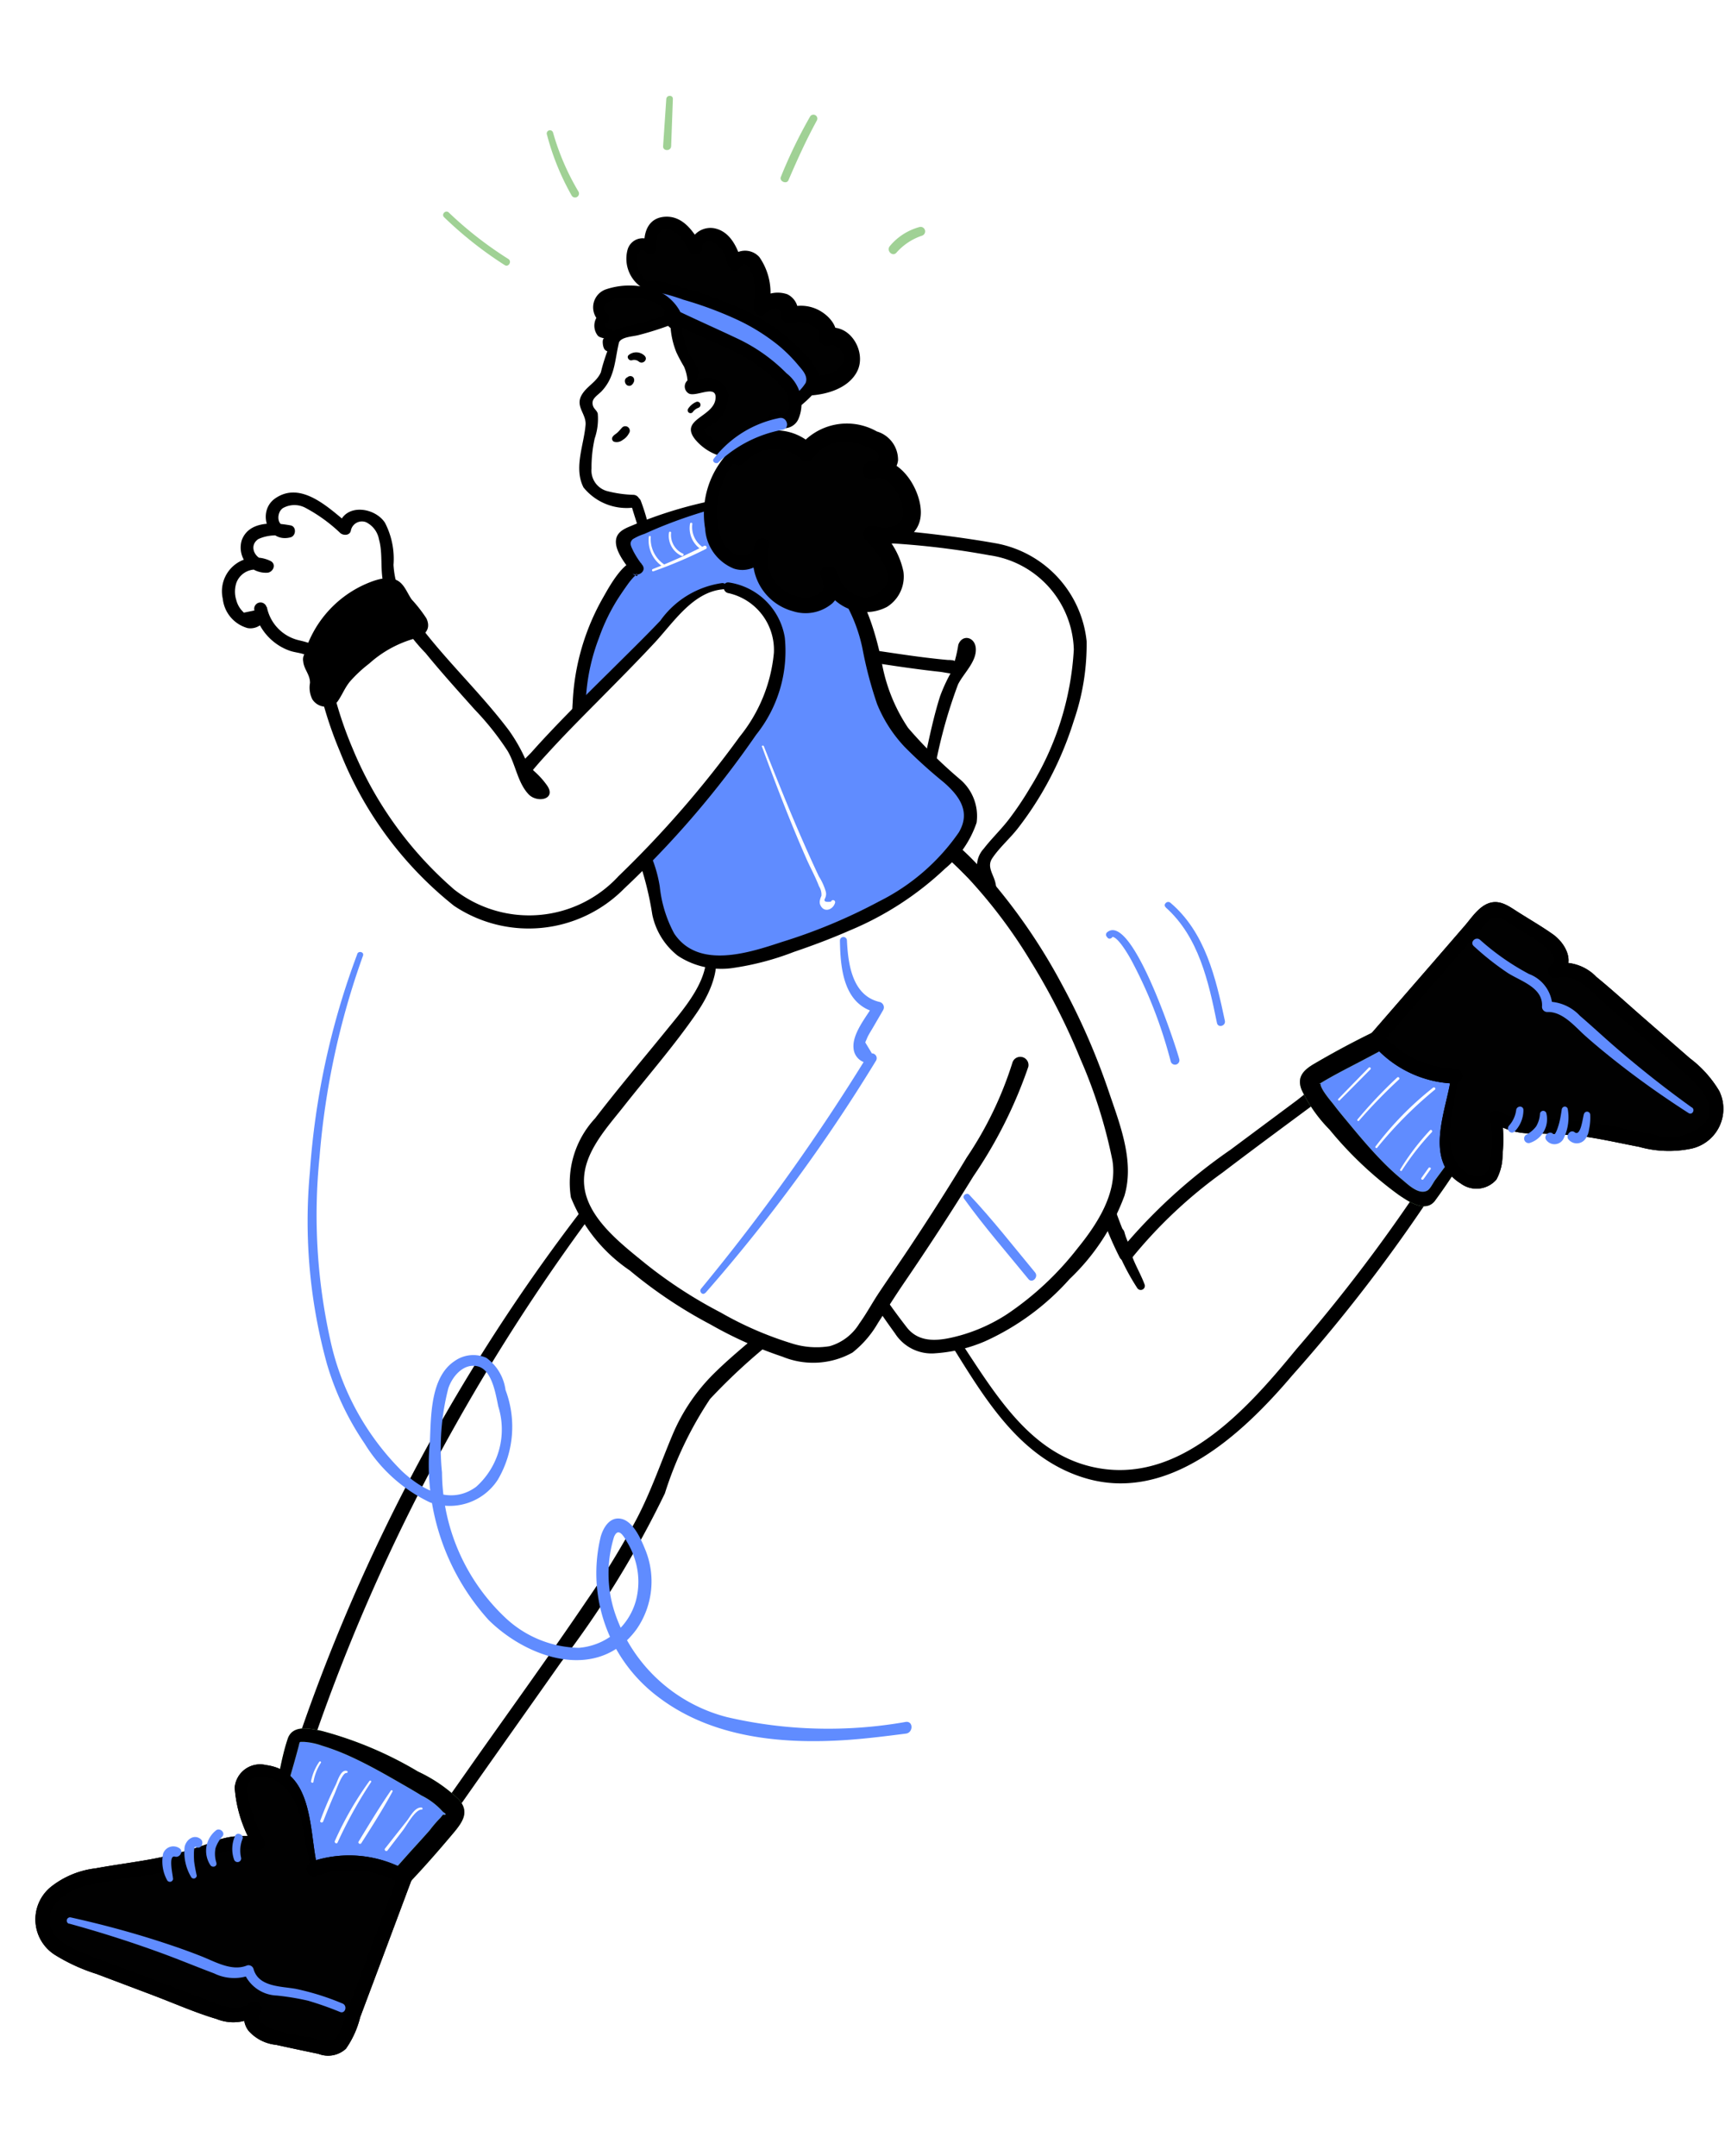 <svg xmlns="http://www.w3.org/2000/svg" width="72" height="90" viewBox="0 0 72 90">
  <g id="Group_8899" data-name="Group 8899" transform="translate(0.483)">
    <rect id="Rectangle_6134" data-name="Rectangle 6134" width="72" height="90" transform="translate(-0.483)" fill="#fff"/>
    <g id="health_gym_treadmill_running_run_sport" data-name="health, gym, treadmill, running, run, sport" transform="translate(1 4)">
      <path id="Path_12905" data-name="Path 12905" d="M530.623,221.7a2.83,2.83,0,0,0,2.076.83c1.867.194,4.819.66,6.692.764.144.008-.13-.062,0,0,.347.167.577,0,.35.312-.843,1.148-.8,2.948-1.813,6.114a3.466,3.466,0,0,1-.808,1.415c-.267.268-.6.46-.876.72a1.181,1.181,0,0,0-.436,1,.609.609,0,0,0,.837.472l-.034.712a2.426,2.426,0,0,0,.116,1.115.842.842,0,0,0,.9.532c.368-.092.539-.66.217-.865.215.457.557.989,1.06.937a.644.644,0,0,0,.355-1.055.9.9,0,0,0,.943.777,1.183,1.183,0,0,0,1-.8.679.679,0,0,0-.046-.646c-.141-.175-.472-.2-.566,0a1.643,1.643,0,0,0,.316-1.781,1.616,1.616,0,0,1-.164-.413,1.121,1.121,0,0,1,.431-.859,13.716,13.716,0,0,0,3.593-7.749,4.8,4.8,0,0,0,0-1.186,4.379,4.379,0,0,0-2.089-2.942c-1.051-.664-1.986-.572-3.213-.787a24.228,24.228,0,0,0-5.12-.341,5.468,5.468,0,0,0-3.006.781,2.167,2.167,0,0,0-.79,2.736" transform="translate(-501.184 -199.622)" fill="#fff"/>
      <path id="Path_12906" data-name="Path 12906" d="M528.289,219.178a2.857,2.857,0,0,0,2.054.959c.816.109,1.628.238,2.441.372.937.154,1.874.306,2.814.432q.551.075,1.1.135c.254.026.719.163.95.022.181-.11.211-.377.25-.566a1.288,1.288,0,0,0,.077-.377c-.108-.37-.427.341-.478.425a7.033,7.033,0,0,0-.781,1.517c-.532,1.676-.71,3.448-1.314,5.108a3.251,3.251,0,0,1-1.138,1.531,2.277,2.277,0,0,0-.893,1.051.9.9,0,0,0,1.183,1.175l-.392-.225c-.045.871-.258,2.384.927,2.619.716.142,1.321-.8.713-1.308a.26.26,0,0,0-.407.314c.274.56.842,1.343,1.569.987a.918.918,0,0,0,.254-1.42c-.189-.217-.472.023-.436.254a1.226,1.226,0,0,0,2.223.4,1.09,1.09,0,0,0,.111-1.321.625.625,0,0,0-.983.057c-.181.236.215.54.412.319a1.969,1.969,0,0,0,.521-1.166,1.919,1.919,0,0,0-.047-.613c-.084-.339-.354-.648-.13-.991.3-.453.745-.833,1.078-1.263a14.082,14.082,0,0,0,.964-1.415,14.374,14.374,0,0,0,1.366-3.067,9.753,9.753,0,0,0,.536-3.323,4.645,4.645,0,0,0-3.793-4.088c-1.132-.2-2.3-.354-3.444-.472a22.418,22.418,0,0,0-3.93-.09,4.449,4.449,0,0,0-3.128,1.191,2.322,2.322,0,0,0-.409,2.682.225.225,0,0,0,.388-.226,1.976,1.976,0,0,1,.849-2.481,5.541,5.541,0,0,1,2.84-.66,33.887,33.887,0,0,1,6.555.554,4.1,4.1,0,0,1,3.537,3.935,12.253,12.253,0,0,1-1.83,5.781,13.48,13.48,0,0,1-.867,1.292c-.33.435-.73.811-1.062,1.242a1.052,1.052,0,0,0-.219,1.076,1.511,1.511,0,0,1-.147,1.733l.412.318a.349.349,0,0,1,.11.5l-.066.119a.882.882,0,0,1-.558.4.647.647,0,0,1-.788-.566l-.436.253a.359.359,0,0,1-.414.566c-.291-.121-.461-.5-.592-.761l-.407.314c.3.248-.118.5-.377.389a.81.81,0,0,1-.4-.613,6.189,6.189,0,0,1,.025-1.453.264.264,0,0,0-.393-.225c-.466.213-.463-.472-.365-.679a1.9,1.9,0,0,1,.6-.64,4.081,4.081,0,0,0,.884-.849,8.158,8.158,0,0,0,1-2.713,20.506,20.506,0,0,1,1.057-4.024c.233-.472.789-.955.741-1.518-.041-.472-.566-.592-.729-.139a5.906,5.906,0,0,1-.149.684s.114.034-.058-.031a1.091,1.091,0,0,0-.224-.018q-.3-.026-.6-.061c-.849-.094-1.7-.23-2.542-.351-.879-.126-1.758-.263-2.642-.363-.931-.106-2.1-.034-2.779-.788-.094-.107-.291.038-.2.157Z" transform="translate(-498.961 -197.033)"/>
      <path id="Path_12907" data-name="Path 12907" d="M344.945,468a79.155,79.155,0,0,0-16.576,29.957,2.237,2.237,0,0,0-.024,1.729,2.278,2.278,0,0,0,1.144.818,3.919,3.919,0,0,0,3.153.4A3.864,3.864,0,0,0,334,499.54l6.1-8.667a35.4,35.4,0,0,0,4.274-7.228,16.6,16.6,0,0,1,1.1-2.58c1.279-2.114,3.83-3.227,5.094-5.351a10.742,10.742,0,0,0,1.118-5.008" transform="translate(-318.111 -426.076)" fill="#fff"/>
      <path id="Path_12908" data-name="Path 12908" d="M612.93,452.421c1.181,1.4,2.017,3.06,3.119,4.528a7.259,7.259,0,0,0,4.4,3.083,6.337,6.337,0,0,0,4.461-1.192c2.107-1.434,3.684-3.6,5.288-5.545a55.123,55.123,0,0,0,4.811-6.642,6.523,6.523,0,0,0,.858-1.892,2.206,2.206,0,0,0-1.234-2.67c-1.415-.566-2.945.391-4.166,1.3l-4.057,3.019a23.567,23.567,0,0,0-4.9,4.417,15.237,15.237,0,0,1-1.39-4.332" transform="translate(-576.001 -402.457)" fill="#fff"/>
      <path id="Path_12909" data-name="Path 12909" d="M341.809,466.288a77.076,77.076,0,0,0-15.583,26.3c-.425,1.217-.827,2.443-1.182,3.679a2.987,2.987,0,0,0-.136,1.629,1.858,1.858,0,0,0,1.007,1.09,4.984,4.984,0,0,0,3.491.728c1.176-.355,1.823-1.6,2.479-2.547,1.7-2.44,3.425-4.866,5.139-7.3a41.019,41.019,0,0,0,4.335-7.05,15.513,15.513,0,0,1,1.887-3.942,24.547,24.547,0,0,1,2.8-2.562,8.063,8.063,0,0,0,2.264-2.989,11.5,11.5,0,0,0,.678-4.23c0-.407-.578-.389-.619,0a17.062,17.062,0,0,1-.6,3.751,6.876,6.876,0,0,1-1.864,2.736c-.784.745-1.65,1.4-2.422,2.159a7.9,7.9,0,0,0-1.806,2.635c-.5,1.188-.907,2.39-1.509,3.532a34.529,34.529,0,0,1-2.013,3.3c-1.527,2.258-3.127,4.471-4.7,6.7q-1.2,1.711-2.413,3.419a7.2,7.2,0,0,1-1.148,1.427,2.186,2.186,0,0,1-2.008.327,7.712,7.712,0,0,1-1.659-.638,1.32,1.32,0,0,1-.66-1.72c.3-1.186.712-2.359,1.108-3.512a79.772,79.772,0,0,1,5.967-13.288,83.294,83.294,0,0,1,9.392-13.413c.136-.158-.088-.387-.23-.23Z" transform="translate(-315.091 -424.477)"/>
      <path id="Path_12910" data-name="Path 12910" d="M611.576,449.958c2.02,2.662,3.4,6.509,6.863,7.633,3.552,1.157,6.684-1.782,8.785-4.258a67.649,67.649,0,0,0,6.876-9.2c.717-1.215,1.361-2.83.383-4.1-1.072-1.39-2.949-.956-4.254-.189a31.436,31.436,0,0,0-2.8,2l-2.8,2.085a22.756,22.756,0,0,0-4.606,4.218h.5a18.367,18.367,0,0,1-1.381-4.257c-.062-.292-.566-.233-.53.072a14.091,14.091,0,0,0,1.409,4.479.3.3,0,0,0,.5,0,19.682,19.682,0,0,1,3.793-3.571c1.472-1.123,2.967-2.216,4.452-3.322,1.226-.912,3.028-2.478,4.663-1.663s.864,2.787.175,3.953a68.457,68.457,0,0,1-6.226,8.42c-1.942,2.367-4.668,5.487-8.1,4.982-3.834-.566-5.22-4.928-7.5-7.444-.094-.107-.292.039-.2.156Z" transform="translate(-574.759 -399.929)"/>
      <path id="Path_12911" data-name="Path 12911" d="M535.84,348.7a42.431,42.431,0,0,0,6.36,13.163,1.986,1.986,0,0,0,.735.71,1.717,1.717,0,0,0,.827.1,8.21,8.21,0,0,0,5.1-2.736c1.258-1.3,2.993-3.324,2.542-5.246a27.924,27.924,0,0,0-4.037-9.224,14.579,14.579,0,0,0-5.4-5.121" transform="translate(-506.184 -310.468)" fill="#fff"/>
      <path id="Path_12912" data-name="Path 12912" d="M534.343,345.766a40.285,40.285,0,0,0,3.691,9.16,37.383,37.383,0,0,0,2.657,4.224,1.813,1.813,0,0,0,1.709.835,6.287,6.287,0,0,0,2.055-.5,10.527,10.527,0,0,0,3.53-2.6,9.136,9.136,0,0,0,2.288-3.476c.426-1.438-.189-2.974-.65-4.333a28.5,28.5,0,0,0-1.957-4.481,24.222,24.222,0,0,0-3.019-4.419,11.131,11.131,0,0,0-3.962-3.094c-.317-.129-.5.373-.227.54a15.349,15.349,0,0,1,3.316,2.558,21.163,21.163,0,0,1,2.587,3.447,27.479,27.479,0,0,1,2.069,4.064,20.712,20.712,0,0,1,1.339,4.239c.23,1.359-.649,2.686-1.464,3.687a12.7,12.7,0,0,1-2.931,2.736,7.1,7.1,0,0,1-1.927.88c-.771.212-1.669.394-2.237-.3a28.915,28.915,0,0,1-2.514-3.818,45.362,45.362,0,0,1-4.084-9.428.14.14,0,0,0-.27.075Z" transform="translate(-504.822 -307.495)"/>
      <path id="Path_12913" data-name="Path 12913" d="M466.053,350.632c.755,1.109-.109,2.573-.949,3.623l-3.226,4.035c-1.3,1.623-1.718,3.084-.177,4.717a17.767,17.767,0,0,0,4.606,3.5c1.345.716,4.028,2.225,5.566,1.4.786-.425,1.293-1.539,1.781-2.248,1.428-2.075,2.813-4.192,4.091-6.365a13.046,13.046,0,0,0,1.5-3.265,8.143,8.143,0,0,0-.791-5.826,10.886,10.886,0,0,0-4.225-4.2" transform="translate(-438.144 -315.585)" fill="#fff"/>
      <path id="Path_12914" data-name="Path 12914" d="M462.992,393.97c.732,1.356-.627,2.865-1.426,3.85-1,1.233-2.033,2.447-3,3.708a3.945,3.945,0,0,0-1.014,3.3,6.669,6.669,0,0,0,2.453,3.049,19.336,19.336,0,0,0,3.375,2.259,16.688,16.688,0,0,0,3,1.343,3.372,3.372,0,0,0,2.925-.17,4.3,4.3,0,0,0,1.062-1.231c.358-.559.71-1.118,1.084-1.668,1-1.465,1.969-2.948,2.9-4.459a19.084,19.084,0,0,0,2.294-4.572.343.343,0,0,0-.66-.183,15.209,15.209,0,0,1-1.91,3.967c-.775,1.287-1.583,2.547-2.415,3.8-.4.6-.81,1.191-1.212,1.792-.3.442-.546.913-.858,1.344a2.14,2.14,0,0,1-1.235.943,3.389,3.389,0,0,1-1.612-.125,14.485,14.485,0,0,1-2.943-1.283,19.152,19.152,0,0,1-3.152-2.052c-.958-.784-2.32-1.817-2.523-3.118-.208-1.327.869-2.462,1.621-3.417,1.009-1.28,2.1-2.528,3.026-3.868.674-.969,1.253-2.288.482-3.364a.149.149,0,0,0-.253.149Z" transform="translate(-435.207 -358.847)"/>
      <path id="Path_12915" data-name="Path 12915" d="M485.677,203.662a8.737,8.737,0,0,0-.533-2.342c-.1-.247-.5-.161-.417.115.221.759.492,1.491.66,2.264.034.16.312.128.292-.04Z" transform="translate(-459.883 -184.421)"/>
      <path id="Path_12916" data-name="Path 12916" d="M467.573,204.39a18.991,18.991,0,0,0-3.527,1.216c-.126.058-.264.132-.3.265a.453.453,0,0,0,.06.3,5.1,5.1,0,0,0,.534.887c-.179-.237-1.1,1.246-1.188,1.4-1.2,2.133-1.72,5.21-.621,7.487.58,1.2,1.725,2.082,2.209,3.325.451,1.159.314,2.593,1.178,3.491a2.725,2.725,0,0,0,2.029.739,7.74,7.74,0,0,0,2.17-.457c2.83-.909,5.74-2.085,7.594-4.394a2.158,2.158,0,0,0,.588-1.333,2.572,2.572,0,0,0-1.171-1.713,8.351,8.351,0,0,1-2.264-2.579c-.609-1.237-.639-2.682-1.152-3.962a5.614,5.614,0,0,0-2.093-2.567" transform="translate(-439.247 -187.334)" fill="#608cff"/>
      <path id="Path_12917" data-name="Path 12917" d="M464.861,202.67a17.841,17.841,0,0,0-3.291,1.007c-.292.125-.686.243-.755.6-.09.454.377,1.025.622,1.359l.435-.335c-.576-.5-1.386,1.044-1.6,1.415A9.719,9.719,0,0,0,459,211.108a6.674,6.674,0,0,0,1.309,4.475,11.733,11.733,0,0,1,1.415,1.992,13.243,13.243,0,0,1,.6,2.387,2.936,2.936,0,0,0,1.067,1.714,3.3,3.3,0,0,0,2.231.518,11.608,11.608,0,0,0,2.608-.679c.78-.265,1.553-.555,2.308-.886a13.115,13.115,0,0,0,4-2.588,4.278,4.278,0,0,0,1.321-1.922,2.011,2.011,0,0,0-.719-1.833A19.53,19.53,0,0,1,473,212.162a7.14,7.14,0,0,1-1.116-2.836c-.4-1.829-1.05-3.679-2.79-4.645-.283-.154-.62.24-.355.459a7.354,7.354,0,0,1,1.5,1.563,6.569,6.569,0,0,1,.858,2.153,16.514,16.514,0,0,0,.611,2.315,5.778,5.778,0,0,0,1.155,1.792,20.379,20.379,0,0,0,1.62,1.466c.66.574,1.144,1.241.631,2.1A8.839,8.839,0,0,1,471.8,219.4a22.907,22.907,0,0,1-4.071,1.7c-1.371.452-3.491,1.154-4.494-.358a5.294,5.294,0,0,1-.6-1.958,5.48,5.48,0,0,0-.66-1.875c-.761-1.268-1.859-2.2-2.236-3.679a8.366,8.366,0,0,1,.359-4.825,8.057,8.057,0,0,1,.8-1.65c.131-.2.266-.4.411-.6a2.79,2.79,0,0,1,.232-.283c.018-.019.067-.056.075-.078.078-.189.214.209-.141-.094.221.189.631-.064.434-.336a3.587,3.587,0,0,1-.377-.579c-.087-.189-.193-.342-.023-.5a2.219,2.219,0,0,1,.485-.221c.225-.1.449-.2.675-.292a19.952,19.952,0,0,1,2.277-.771.169.169,0,0,0-.094-.325Z" transform="translate(-436.58 -185.777)"/>
      <path id="Path_12918" data-name="Path 12918" d="M485.6,82.469a1.37,1.37,0,0,1-.581-.887.824.824,0,0,1,.16-.721.389.389,0,0,1,.619.063,1.3,1.3,0,0,1,.057-.7.753.753,0,0,1,1.049-.233,2.4,2.4,0,0,1,.779.943.6.6,0,0,1,.547-.58.884.884,0,0,1,.734.387,2.407,2.407,0,0,1,.359.818.476.476,0,0,1,.707-.144,1.161,1.161,0,0,1,.392.741,3.114,3.114,0,0,1-.008,1.245,1.648,1.648,0,0,1,.508-.283.613.613,0,0,1,.552.083.457.457,0,0,1,.129.547,1.274,1.274,0,0,1,1.529.5c.077.121.128.3.024.4a.556.556,0,0,1,.491.022.962.962,0,0,1,.566.73,1.028,1.028,0,0,1-.436.912,2.042,2.042,0,0,1-.943.329,5.755,5.755,0,0,1-1.429.017" transform="translate(-460.143 -74.563)" fill="#010101"/>
      <path id="Path_12919" data-name="Path 12919" d="M483.588,79.807a1.32,1.32,0,0,1-.423-.592.9.9,0,0,1-.065-.413c.014-.106.189-.552.358-.3.126.189.486.141.463-.125-.037-.445.094-.959.652-.735.363.146.566.559.747.882a.278.278,0,0,0,.512-.139c.071-.613.693-.162.841.074a2.367,2.367,0,0,1,.241.629.3.3,0,0,0,.537.07c.239-.383.516.359.549.53a2.889,2.889,0,0,1-.018,1.08c-.045.24.22.532.463.356a2.535,2.535,0,0,1,.244-.167c.189-.153.341-.1.472.15a.328.328,0,0,0,.4.4.963.963,0,0,1,.666-.009c.082.031.56.313.5.42a.357.357,0,0,0,.4.519c.312-.109.623.248.61.544-.015.341-.348.559-.634.656a6.827,6.827,0,0,1-1.828.132.338.338,0,0,0-.09.66c.965.248,2.59.094,3.113-.891.451-.849-.348-2.143-1.359-1.785l.4.518c.272-.452-.075-.939-.454-1.2a1.6,1.6,0,0,0-1.49-.189l.4.4a.792.792,0,0,0-.407-.985,1.237,1.237,0,0,0-1.256.283l.463.356a2.6,2.6,0,0,0-.371-2.192.8.8,0,0,0-1.276.118l.537.07c-.177-.592-.479-1.269-1.16-1.392a.9.9,0,0,0-1.038.849l.516-.143c-.326-.566-.76-1.216-1.494-1.184s-.943.679-.875,1.314l.462-.125a.652.652,0,0,0-1.171.189,1.438,1.438,0,0,0,.677,1.625c.151.094.335-.133.194-.251Z" transform="translate(-458.014 -72.015)"/>
      <path id="Path_12920" data-name="Path 12920" d="M486.78,108.536c.237-.2.234-.617.511-.755a.73.73,0,0,1,.5.008c2.317.6,4.871,1.428,6.3,3.5a.573.573,0,0,1,.138.4.56.56,0,0,1-.109.227,3.086,3.086,0,0,1-.546.584" transform="translate(-461.752 -99.802)" fill="#608cff"/>
      <path id="Path_12921" data-name="Path 12921" d="M486.4,107.811c.326-.338.292-.8.963-.7a7.76,7.76,0,0,1,1.06.3,15.937,15.937,0,0,1,2.149.782,8.49,8.49,0,0,1,1.923,1.182,6.313,6.313,0,0,1,.784.78c.218.26.532.574.356.97a2.066,2.066,0,0,1-.533.566c-.084.073.039.194.123.122.26-.225.742-.613.673-1.012a2.428,2.428,0,0,0-.682-.975,7.723,7.723,0,0,0-2.308-1.656,16.132,16.132,0,0,0-2.708-.991,2.962,2.962,0,0,0-1.217-.25c-.4.089-.409.566-.644.828C486.3,107.79,486.358,107.851,486.4,107.811Z" transform="translate(-461.339 -99.045)" fill="#a0d195"/>
      <path id="Path_12922" data-name="Path 12922" d="M485.638,106.538c.309-.3.291-.708.861-.623a8.226,8.226,0,0,1,1.057.306,15.613,15.613,0,0,1,2.109.772,8.354,8.354,0,0,1,1.887,1.158,6.247,6.247,0,0,1,.782.782c.164.2.442.464.326.761a1.832,1.832,0,0,1-.506.532c-.252.219.115.583.366.366.3-.263.791-.68.724-1.132a2.488,2.488,0,0,0-.735-1.094,7.9,7.9,0,0,0-2.344-1.677,16.352,16.352,0,0,0-2.749-1,2.807,2.807,0,0,0-1.3-.23c-.45.118-.414.6-.67.9a.134.134,0,0,0,.189.189Z" transform="translate(-460.516 -97.71)"/>
      <path id="Path_12923" data-name="Path 12923" d="M463.888,121.8a7.432,7.432,0,0,0-.948,2.236c-.189.427-.616.589-.819.98-.24.465.217.765.18,1.217-.069.839-.5,1.792-.087,2.607a2.313,2.313,0,0,0,2.076.844.267.267,0,0,0,0-.534,4.942,4.942,0,0,1-1.058-.148.89.89,0,0,1-.683-.948,5.557,5.557,0,0,1,.133-1.255,2.529,2.529,0,0,0,.128-1.038c-.033-.126-.146-.189-.189-.3-.118-.3.14-.428.33-.615a1.934,1.934,0,0,0,.442-.714c.258-.678.189-1.579.681-2.147.109-.127-.074-.313-.189-.189Z" transform="translate(-439.343 -112.494)"/>
      <path id="Path_12924" data-name="Path 12924" d="M482.311,147.841h0l-.03-.013h.008l-.027-.021.009.008-.023-.029a.039.039,0,0,0,0,.008l-.015-.036h0l.04-.149a.2.2,0,0,0-.043.072.069.069,0,0,1,0,.015l.016-.038a.114.114,0,0,1-.015.025l.025-.033-.018.018.034-.026a.094.094,0,0,1-.022.012l.041-.017h0l.189.078v0l.017.041a.049.049,0,0,1,0-.01l.007.045a.018.018,0,0,1,0-.01l-.007.046h0a.171.171,0,0,0,0-.094l-.018-.042a.164.164,0,0,0-.126-.083.168.168,0,0,0-.129.034.163.163,0,0,0-.068.137.245.245,0,0,0,.018.082.214.214,0,0,0,.045.068.166.166,0,0,0,.094.047.157.157,0,0,0,.109-.021.29.29,0,0,0,.1-.121.2.2,0,0,0,0-.189.163.163,0,0,0-.073-.063.172.172,0,0,0-.1-.008.177.177,0,0,0-.112.08.12.12,0,0,0-.006.11.124.124,0,0,0,.079.071Z" transform="translate(-457.558 -135.871)"/>
      <path id="Path_12925" data-name="Path 12925" d="M483.669,137.432a.3.3,0,0,1,.283.055c.166.138.4-.083.242-.242a.494.494,0,0,0-.66-.032c-.108.086.009.251.128.22Z" transform="translate(-458.773 -126.394)"/>
      <path id="Path_12926" data-name="Path 12926" d="M476.679,170.642a.4.4,0,0,0,.368-.075.686.686,0,0,0,.256-.269.188.188,0,0,0-.3-.227c-.065.07-.119.139-.189.2s-.17.107-.208.207a.142.142,0,0,0,.066.161Z" transform="translate(-452.537 -156.204)"/>
      <path id="Path_12927" data-name="Path 12927" d="M474.426,114.153c-.034-.171.1-.338.077-.51a.653.653,0,0,0-.143-.283,3.113,3.113,0,0,1-.572-2.02,12.386,12.386,0,0,1-2.31.686.336.336,0,0,0-.183.075.321.321,0,0,0-.068.171c-.018.094-.217.189-.235.283-.143-.225.142-.239,0-.463-.054-.085-.444.017-.367-.484.015-.094.043-.212.141-.238a.511.511,0,0,1-.082-.771,1.144,1.144,0,0,1,.821-.3,2.136,2.136,0,0,1,2.284,1.038c.4.892-.841-.5,0,0,.815.489,1.716.793,2.567,1.209a6.659,6.659,0,0,1,2.17,1.675,1.131,1.131,0,0,1,.153.215,1.085,1.085,0,0,1,.094.442,1.276,1.276,0,0,1-.057.514.524.524,0,0,1-.369.339.335.335,0,0,1-.392-.254c-.021.441-.331.488-.6.736a1.456,1.456,0,0,0-.2.312c-.456.725-1.61.437-2.148-.03-.15-.129-.552-.514-.206-.66.493-.206,1.415-1.181.609-1.617a.913.913,0,0,0-.771.059.2.2,0,0,1-.189.017c-.054-.034-.024-.147.035-.124" transform="translate(-447.051 -102.112)" fill="#010101"/>
      <path id="Path_12928" data-name="Path 12928" d="M472.4,111.752a2.681,2.681,0,0,0,.136-.554,1.415,1.415,0,0,0-.283-.587,2.994,2.994,0,0,1-.412-1.712.233.233,0,0,0-.293-.225,12.965,12.965,0,0,1-2.058.633,1.134,1.134,0,0,0-.88.691l.429.057c-.07-.17.13-.339-.042-.543-.057-.07-.522-.222-.292-.377a.24.24,0,0,0,0-.408c-.413-.283.273-.594.491-.619a4.222,4.222,0,0,1,.424-.013,2.608,2.608,0,0,1,.958.14,1.432,1.432,0,0,1,.509.329c.14.144.2.434.336.551a.156.156,0,0,0,.225-.213c-.094-.131-.076-.158-.2.009-.181.244-.081.071.029.206a1.239,1.239,0,0,0,.364.207c.245.131.5.252.748.367.527.241,1.066.458,1.581.722a6.573,6.573,0,0,1,1.341.9,4.617,4.617,0,0,1,.593.6.855.855,0,0,1,.216.526v.13c.034.21-.069.343-.308.4-.074-.214-.461-.276-.5,0-.05.369-.432.462-.64.735-.265.349-.414.566-.9.543a1.675,1.675,0,0,1-.978-.377c-.089-.074-.245-.208-.222-.267s.267-.162.32-.2a1.434,1.434,0,0,0,.69-1.331.837.837,0,0,0-.5-.548.948.948,0,0,0-.452-.067,1.375,1.375,0,0,0-.269.056,1.03,1.03,0,0,0-.128.044q-.2.044.068.259l-.189.189.047-.014a.267.267,0,0,0-.142-.515.338.338,0,0,0-.094.611c.293.189,1.219-.427,1.125.248-.1.746-1.523.837-.841,1.683a2.169,2.169,0,0,0,2.07.737c.48-.13.574-.46.873-.79.316-.347.6-.4.667-.926l-.508.069a.646.646,0,0,0,1.208.037,1.613,1.613,0,0,0-.5-1.892,7.169,7.169,0,0,0-2.057-1.454c-.842-.4-1.7-.777-2.536-1.18-.814-.39-.585.837.023.832.5,0,.208-.643.083-.855a1.981,1.981,0,0,0-1.4-.936,3.1,3.1,0,0,0-1.639.082.794.794,0,0,0-.228,1.392v-.408a.671.671,0,0,0-.125.954c.094.1.266.086.35.166-.189-.179-.156.209-.106.331a.238.238,0,0,0,.429.056,2.791,2.791,0,0,1,.258-.342c.162-.164.535-.176.76-.233a13.169,13.169,0,0,0,1.637-.538l-.294-.224a3.429,3.429,0,0,0,.246,1.481,6.57,6.57,0,0,0,.316.592,1.784,1.784,0,0,1,.151.78.164.164,0,0,0,.313,0Z" transform="translate(-444.869 -99.668)"/>
      <path id="Path_12929" data-name="Path 12929" d="M510.223,159.359a.517.517,0,0,1,.221-.162.131.131,0,1,0-.1-.241.77.77,0,0,0-.327.283.122.122,0,0,0,.043.165.124.124,0,0,0,.164-.043Z" transform="translate(-482.781 -146.172)"/>
      <path id="Path_12930" data-name="Path 12930" d="M521.887,173.033a3.52,3.52,0,0,0-1.627,3.525,2.249,2.249,0,0,0,.382,1.073,1.175,1.175,0,0,0,.988.5.8.8,0,0,0,.748-.734,1.93,1.93,0,0,0,.231,1.631,1.994,1.994,0,0,0,1.415.86,1.288,1.288,0,0,0,1.049-.3.752.752,0,0,0,.075-1.011,1.79,1.79,0,0,0,1.166,1.261,1.313,1.313,0,0,0,1.526-.632,1.483,1.483,0,0,0-.086-1.264,4.438,4.438,0,0,0-.807-1.03,1.309,1.309,0,0,0,1.6-.44,1.523,1.523,0,0,0-.189-1.365,2.064,2.064,0,0,0-.566-.72.893.893,0,0,0-.874-.132.856.856,0,0,0,.69-.26.548.548,0,0,0-.043-.611,1.291,1.291,0,0,0-.523-.384,2.843,2.843,0,0,0-1.523-.29,1.752,1.752,0,0,0-1.3.783,1.892,1.892,0,0,0-2.83.241" transform="translate(-492.046 -158.63)" fill="#010101"/>
      <path id="Path_12931" data-name="Path 12931" d="M519.174,169.4a3.7,3.7,0,0,0-1.8,3.825,1.921,1.921,0,0,0,1.2,1.67,1.132,1.132,0,0,0,1.48-.973c.038-.346-.5-.4-.591-.08a2.257,2.257,0,0,0,1.572,2.83,1.721,1.721,0,0,0,1.648-.328,1.088,1.088,0,0,0,.129-1.41c-.208-.277-.725-.134-.606.255a1.914,1.914,0,0,0,2.754,1.307,1.493,1.493,0,0,0,.691-1.472,3.294,3.294,0,0,0-1.08-1.832l-.337.578c.969.3,2.2-.116,2.142-1.3-.05-1.023-1-2.445-2.17-2.048-.377.127-.343.764.094.733.506-.036,1.047-.2,1.125-.775a1.232,1.232,0,0,0-.884-1.21,2.534,2.534,0,0,0-3.262.66l.593-.076a2.221,2.221,0,0,0-3.387.342.331.331,0,0,0,.517.4,1.65,1.65,0,0,1,2.336-.207.384.384,0,0,0,.593-.076,1.534,1.534,0,0,1,1.542-.588,2.712,2.712,0,0,1,.818.258c.08.04.26.109.3.2.132.265-.108.317-.3.333l.1.729c.66-.235,1.189.755,1.251,1.3.086.745-.693.831-1.238.665a.348.348,0,0,0-.336.577c.489.511,1.457,1.629.538,2.232-.755.5-1.546-.175-1.775-.9l-.6.255c.3.392-.061.74-.458.809a1.51,1.51,0,0,1-1.021-.221,1.65,1.65,0,0,1-.718-1.856l-.591-.08c-.042.42-.532.515-.849.357a1.215,1.215,0,0,1-.566-.709,3.427,3.427,0,0,1,1.32-3.849.182.182,0,0,0-.184-.315Z" transform="translate(-489.425 -155.159)"/>
      <path id="Path_12932" data-name="Path 12932" d="M521.512,167.966a5.3,5.3,0,0,1,2.679-1.361c.319-.059.189-.552-.134-.489a4.572,4.572,0,0,0-2.743,1.7c-.089.12.094.244.2.153Z" transform="translate(-493.007 -152.666)" fill="#608cff"/>
      <path id="Path_12933" data-name="Path 12933" d="M515.9,410.678a69.864,69.864,0,0,0,7.123-9.7.2.2,0,0,0-.174-.3l-.277-.459.1-.234c.066-.131.146-.256.22-.382l.426-.732a.231.231,0,0,0-.137-.337c-1.157-.262-1.325-1.588-1.374-2.569a.146.146,0,0,0-.292,0c.017,1.182.154,2.7,1.543,3.01l-.137-.337c-.289.5-.9,1.207-.838,1.824a.671.671,0,0,0,.813.61l-.227-.3a86.267,86.267,0,0,1-6.951,9.73c-.094.121.065.293.174.174Z" transform="translate(-487.94 -360.705)" fill="#608cff"/>
      <path id="Path_12934" data-name="Path 12934" d="M632.075,509.626c.832,1.159,1.783,2.247,2.685,3.354.158.2.439-.085.277-.278-.9-1.084-1.779-2.215-2.747-3.242C632.186,509.349,631.982,509.5,632.075,509.626Z" transform="translate(-593.319 -463.588)" fill="#608cff"/>
      <path id="Path_12935" data-name="Path 12935" d="M328.59,751.94l.675-2.646a.306.306,0,0,1,.087-.172.288.288,0,0,1,.159-.045,3.071,3.071,0,0,1,1.006.138,17.048,17.048,0,0,1,3.742,1.71,6.212,6.212,0,0,1,1.641,1.159.372.372,0,0,1,.108.18.385.385,0,0,1-.114.283c-.314.4-.66.785-1,1.164l-1.525,1.677c-.193.214-1.554,1.53-1.792,1.69" transform="translate(-318.486 -680.634)" fill="#608cff"/>
      <path id="Path_12936" data-name="Path 12936" d="M326.965,749.235c.232-.816.484-1.629.7-2.453.059-.227.017-.189.217-.193a2.708,2.708,0,0,1,.755.156,9.619,9.619,0,0,1,1.2.458c.677.309,1.329.674,1.974,1.046.328.189.66.377.982.577a2.9,2.9,0,0,1,.9.686c.149.094.147.137,0,.117l-.108.133a5.1,5.1,0,0,0-.445.518c-.249.283-.5.558-.755.837-.411.456-.812.926-1.241,1.366a14.4,14.4,0,0,0-1.679,1.67.35.35,0,0,0,.391.508,1.957,1.957,0,0,0,.772-.553q.489-.455.963-.924c.882-.871,1.725-1.822,2.523-2.771.4-.477.71-.908.223-1.434a6.248,6.248,0,0,0-1.683-1.148,15.759,15.759,0,0,0-4.028-1.7c-.5-.106-1.214-.269-1.415.334-.283.849-.406,1.792-.6,2.665a.182.182,0,0,0,.352.094Z" transform="translate(-316.686 -677.877)" fill="#a0d195"/>
      <path id="Path_12937" data-name="Path 12937" d="M326.965,749.235c.232-.816.484-1.629.7-2.453.059-.227.017-.189.217-.193a2.708,2.708,0,0,1,.755.156,9.619,9.619,0,0,1,1.2.458c.677.309,1.329.674,1.974,1.046.328.189.66.377.982.577a2.9,2.9,0,0,1,.9.686c.149.094.147.137,0,.117l-.108.133a5.1,5.1,0,0,0-.445.518c-.249.283-.5.558-.755.837-.411.456-.812.926-1.241,1.366a14.4,14.4,0,0,0-1.679,1.67.35.35,0,0,0,.391.508,1.957,1.957,0,0,0,.772-.553q.489-.455.963-.924c.882-.871,1.725-1.822,2.523-2.771.4-.477.71-.908.223-1.434a6.248,6.248,0,0,0-1.683-1.148,15.759,15.759,0,0,0-4.028-1.7c-.5-.106-1.214-.269-1.415.334-.283.849-.406,1.792-.6,2.665a.182.182,0,0,0,.352.094Z" transform="translate(-316.686 -677.877)"/>
      <path id="Path_12938" data-name="Path 12938" d="M235.739,768.417a17.1,17.1,0,0,0-.515-2.489,1.783,1.783,0,0,0-1.981-1.218.755.755,0,0,0-.418.293,1.026,1.026,0,0,0-.05.755,7.271,7.271,0,0,0,.72,1.953,3.84,3.84,0,0,0-2.43.424,21.528,21.528,0,0,1-4,.849,4.617,4.617,0,0,0-1.792.56,1.631,1.631,0,0,0-.809,1.58c.151.808,1.038,1.226,1.809,1.52l5.148,1.948c.619.234,1.392.443,1.881,0a.624.624,0,0,0,.1.858,1.827,1.827,0,0,0,.885.361l1.854.4a1,1,0,0,0,.536.015c.267-.094.4-.39.494-.654l2.409-6.45a4.49,4.49,0,0,0-3.791-.373" transform="translate(-224.167 -694.745)" fill="#010101"/>
      <path id="Path_12939" data-name="Path 12939" d="M233.188,766.058c-.264-1.388-.189-3.709-2.082-3.956a1.062,1.062,0,0,0-1.308.943,5.52,5.52,0,0,0,.792,2.47l.29-.377a3.377,3.377,0,0,0-2.1.216,15.152,15.152,0,0,1-2.372.66c-.8.15-1.618.252-2.423.4a3.7,3.7,0,0,0-1.85.766,1.751,1.751,0,0,0,.16,2.846,7.6,7.6,0,0,0,1.727.792l2.4.907c.865.327,1.729.712,2.616.975a1.865,1.865,0,0,0,1.792-.213l-.479-.37a.911.911,0,0,0,.023,1.074,1.766,1.766,0,0,0,1.148.589q.885.194,1.771.377a1.1,1.1,0,0,0,1.147-.213,3.912,3.912,0,0,0,.594-1.312l.718-1.915,1.433-3.833a.3.3,0,0,0-.139-.34,4.893,4.893,0,0,0-4.026-.417c-.383.129-.217.741.167.608a4.245,4.245,0,0,1,3.556.329l-.138-.34q-.993,2.656-1.981,5.312a11.214,11.214,0,0,1-.488,1.29c-.252.479-.755.239-1.188.146-.366-.078-2.6-.347-2.067-1.049.226-.3-.233-.566-.479-.369-.573.451-1.524-.058-2.1-.276l-2.4-.91c-.781-.3-1.57-.579-2.346-.89-.542-.217-1.269-.523-1.447-1.141-.255-.885.712-1.484,1.424-1.683a21.789,21.789,0,0,1,2.34-.411,14.726,14.726,0,0,0,2.414-.59,4.225,4.225,0,0,1,2.453-.519.259.259,0,0,0,.29-.377,7.145,7.145,0,0,1-.66-1.734c-.094-.4-.111-.837.385-.93a1.186,1.186,0,0,1,.887.246c1.05.741.979,2.17,1.282,3.292a.138.138,0,0,0,.265-.073Z" transform="translate(-221.485 -692.421)"/>
      <path id="Path_12940" data-name="Path 12940" d="M233.188,766.058c-.264-1.388-.189-3.709-2.082-3.956a1.062,1.062,0,0,0-1.308.943,5.52,5.52,0,0,0,.792,2.47l.29-.377a3.377,3.377,0,0,0-2.1.216,15.152,15.152,0,0,1-2.372.66c-.8.15-1.618.252-2.423.4a3.7,3.7,0,0,0-1.85.766,1.751,1.751,0,0,0,.16,2.846,7.6,7.6,0,0,0,1.727.792l2.4.907c.865.327,1.729.712,2.616.975a1.865,1.865,0,0,0,1.792-.213l-.479-.37a.911.911,0,0,0,.023,1.074,1.766,1.766,0,0,0,1.148.589q.885.194,1.771.377a1.1,1.1,0,0,0,1.147-.213,3.912,3.912,0,0,0,.594-1.312l.718-1.915,1.433-3.833a.3.3,0,0,0-.139-.34,4.893,4.893,0,0,0-4.026-.417c-.383.129-.217.741.167.608a4.245,4.245,0,0,1,3.556.329l-.138-.34q-.993,2.656-1.981,5.312a11.214,11.214,0,0,1-.488,1.29c-.252.479-.755.239-1.188.146-.366-.078-2.6-.347-2.067-1.049.226-.3-.233-.566-.479-.369-.573.451-1.524-.058-2.1-.276l-2.4-.91c-.781-.3-1.57-.579-2.346-.89-.542-.217-1.269-.523-1.447-1.141-.255-.885.712-1.484,1.424-1.683a21.789,21.789,0,0,1,2.34-.411,14.726,14.726,0,0,0,2.414-.59,4.225,4.225,0,0,1,2.453-.519.259.259,0,0,0,.29-.377,7.145,7.145,0,0,1-.66-1.734c-.094-.4-.111-.837.385-.93a1.186,1.186,0,0,1,.887.246c1.05.741.979,2.17,1.282,3.292a.138.138,0,0,0,.265-.073Z" transform="translate(-221.485 -692.421)"/>
      <path id="Path_12941" data-name="Path 12941" d="M235.3,829.8q2.069.566,4.081,1.313c.66.248,1.321.52,1.981.768a1.9,1.9,0,0,0,1.548.054l-.32-.13a1.541,1.541,0,0,0,1.39,1,10.612,10.612,0,0,1,1.3.215,13.469,13.469,0,0,1,1.339.472c.223.086.319-.273.094-.357a10.721,10.721,0,0,0-1.941-.609c-.62-.111-1.557-.077-1.765-.827a.218.218,0,0,0-.267-.152c-.625.263-1.321-.147-1.9-.377s-1.171-.435-1.765-.627c-1.218-.394-2.453-.723-3.7-1a.138.138,0,0,0-.074.265Z" transform="translate(-233.907 -753.503)" fill="#608cff"/>
      <path id="Path_12942" data-name="Path 12942" d="M277.865,799.537c0-.146-.214-1.011.087-.924.183.053.36-.208.2-.338a.451.451,0,0,0-.7.216,1.633,1.633,0,0,0,.172,1.111.133.133,0,0,0,.245-.066Z" transform="translate(-272.128 -725.109)" fill="#608cff"/>
      <path id="Path_12943" data-name="Path 12943" d="M287.661,795.636c-.037-.189-.079-.377-.1-.566-.006-.046-.041-.669.062-.606.218.136.389-.189.2-.334-.283-.213-.6.041-.66.333a2.03,2.03,0,0,0,.278,1.269.125.125,0,0,0,.225-.094Z" transform="translate(-280.94 -721.367)" fill="#608cff"/>
      <path id="Path_12944" data-name="Path 12944" d="M297.387,792.049a1.19,1.19,0,0,1-.036-.6,1.377,1.377,0,0,1,.294-.5c.121-.161-.107-.356-.258-.258a1.087,1.087,0,0,0-.247,1.467c.085.115.291.053.246-.1Z" transform="translate(-289.839 -718.295)" fill="#608cff"/>
      <path id="Path_12945" data-name="Path 12945" d="M308.891,793.625a1.316,1.316,0,0,1,.059-.792c.063-.178-.227-.3-.308-.13a1.335,1.335,0,0,0-.043,1,.152.152,0,0,0,.292-.08Z" transform="translate(-300.31 -720.071)" fill="#608cff"/>
      <path id="Path_12946" data-name="Path 12946" d="M791.7,434.671l-1.487,2.141a.29.29,0,0,1-.136.125.271.271,0,0,1-.157-.012,2.911,2.911,0,0,1-.849-.455,16.1,16.1,0,0,1-2.774-2.766,5.967,5.967,0,0,1-1.078-1.577.362.362,0,0,1-.035-.2.37.37,0,0,1,.194-.211c.416-.258.849-.483,1.286-.709l1.927-1c.244-.127,1.9-.855,2.17-.918" transform="translate(-732 -390.836)" fill="#608cff"/>
      <path id="Path_12947" data-name="Path 12947" d="M787.646,431.26l-.775,1.052-.333.451c-.094.123-.208.377-.332.451-.37.207-.831-.269-1.08-.472a10.017,10.017,0,0,1-.779-.717c-.479-.485-.923-1.007-1.357-1.532-.23-.278-.465-.554-.683-.842-.121-.159-.583-.68-.566-.9-.079.025-.074.016.015-.028.069-.043.14-.085.21-.125.141-.082.283-.161.427-.24.324-.175.651-.343.977-.514.546-.283,1.087-.587,1.642-.854a14.375,14.375,0,0,0,2.021-.912.35.35,0,0,0-.175-.645,1.929,1.929,0,0,0-.908.265c-.4.168-.8.34-1.193.52a36.017,36.017,0,0,0-3.28,1.706c-.453.265-.741.56-.519,1.1a6.059,6.059,0,0,0,1.159,1.645,15.567,15.567,0,0,0,2.9,2.736c.408.274,1.087.739,1.487.256a23.818,23.818,0,0,0,1.451-2.217c.131-.2-.178-.369-.315-.189Z" transform="translate(-728.107 -387.517)" fill="#a0d195"/>
      <path id="Path_12948" data-name="Path 12948" d="M787.646,431.26l-.775,1.052-.333.451c-.094.123-.208.377-.332.451-.37.207-.831-.269-1.08-.472a10.017,10.017,0,0,1-.779-.717c-.479-.485-.923-1.007-1.357-1.532-.23-.278-.465-.554-.683-.842-.121-.159-.583-.68-.566-.9-.079.025-.074.016.015-.028.069-.043.14-.085.21-.125.141-.082.283-.161.427-.24.324-.175.651-.343.977-.514.546-.283,1.087-.587,1.642-.854a14.375,14.375,0,0,0,2.021-.912.35.35,0,0,0-.175-.645,1.929,1.929,0,0,0-.908.265c-.4.168-.8.34-1.193.52a36.017,36.017,0,0,0-3.28,1.706c-.453.265-.741.56-.519,1.1a6.059,6.059,0,0,0,1.159,1.645,15.567,15.567,0,0,0,2.9,2.736c.408.274,1.087.739,1.487.256a23.818,23.818,0,0,0,1.451-2.217c.131-.2-.178-.369-.315-.189Z" transform="translate(-728.107 -387.517)"/>
      <path id="Path_12949" data-name="Path 12949" d="M818.031,390.764a17.01,17.01,0,0,0-.377,2.394,1.689,1.689,0,0,0,1.363,1.742.718.718,0,0,0,.472-.125.966.966,0,0,0,.3-.655,6.878,6.878,0,0,0,.01-1.981,3.648,3.648,0,0,0,2.313.423,20.728,20.728,0,0,1,3.855.558,4.461,4.461,0,0,0,1.792.094,1.555,1.555,0,0,0,1.25-1.144c.136-.773-.515-1.439-1.109-1.956l-3.948-3.444c-.472-.413-1.1-.855-1.68-.62a.59.59,0,0,0,.2-.8,1.742,1.742,0,0,0-.67-.615l-1.524-.968a.9.9,0,0,0-.472-.189.963.963,0,0,0-.66.421l-4.308,4.962a4.269,4.269,0,0,0,3.263,1.585" transform="translate(-758.854 -349.529)" fill="#010101"/>
      <path id="Path_12950" data-name="Path 12950" d="M815.065,387.913c-.231,1.321-1.057,3.283.448,4.208a1.1,1.1,0,0,0,1.484-.168,2.139,2.139,0,0,0,.255-1.007,7.357,7.357,0,0,0-.028-1.624l-.388.223a2.835,2.835,0,0,0,1.578.481,22.783,22.783,0,0,1,2.282.135c.763.113,1.509.283,2.264.428a4.591,4.591,0,0,0,2.17.074,1.7,1.7,0,0,0,1.167-2.408,4.746,4.746,0,0,0-1.226-1.365l-1.9-1.657c-.666-.579-1.321-1.183-2-1.738a1.943,1.943,0,0,0-1.809-.554l.235.558c.762-.493.339-1.375-.255-1.792-.464-.327-.962-.614-1.442-.919-.369-.234-.742-.524-1.2-.377-.442.144-.742.622-1.031.955l-1.29,1.491-2.585,2.977a.309.309,0,0,0,0,.425,4.664,4.664,0,0,0,3.475,1.687.315.315,0,0,0,0-.63,4.026,4.026,0,0,1-3.05-1.482v.425q1.752-2.022,3.506-4.042c.283-.325.555-.66.849-.973a.507.507,0,0,1,.615-.2,2.722,2.722,0,0,1,.492.31c.226.143,2.24,1.219,1.614,1.619-.283.18-.108.665.235.558.765-.238,1.509.65,2.016,1.1l1.9,1.659c.576.5,1.177.984,1.725,1.516.449.439,1,1.122.554,1.753a2.1,2.1,0,0,1-2.139.514c-.762-.125-1.509-.315-2.274-.435a13.188,13.188,0,0,0-2.162-.178,3.256,3.256,0,0,1-2.041-.354.258.258,0,0,0-.387.222,6.062,6.062,0,0,1-.015,2.039c-.169.764-.958.454-1.289-.008-.725-1.009-.175-2.291-.071-3.4.015-.153-.242-.189-.27-.036Z" transform="translate(-756.021 -346.714)"/>
      <path id="Path_12951" data-name="Path 12951" d="M815.065,387.913c-.231,1.321-1.057,3.283.448,4.208a1.1,1.1,0,0,0,1.484-.168,2.139,2.139,0,0,0,.255-1.007,7.357,7.357,0,0,0-.028-1.624l-.388.223a2.835,2.835,0,0,0,1.578.481,22.783,22.783,0,0,1,2.282.135c.763.113,1.509.283,2.264.428a4.591,4.591,0,0,0,2.17.074,1.7,1.7,0,0,0,1.167-2.408,4.746,4.746,0,0,0-1.226-1.365l-1.9-1.657c-.666-.579-1.321-1.183-2-1.738a1.943,1.943,0,0,0-1.809-.554l.235.558c.762-.493.339-1.375-.255-1.792-.464-.327-.962-.614-1.442-.919-.369-.234-.742-.524-1.2-.377-.442.144-.742.622-1.031.955l-1.29,1.491-2.585,2.977a.309.309,0,0,0,0,.425,4.664,4.664,0,0,0,3.475,1.687.315.315,0,0,0,0-.63,4.026,4.026,0,0,1-3.05-1.482v.425q1.752-2.022,3.506-4.042c.283-.325.555-.66.849-.973a.507.507,0,0,1,.615-.2,2.722,2.722,0,0,1,.492.31c.226.143,2.24,1.219,1.614,1.619-.283.18-.108.665.235.558.765-.238,1.509.65,2.016,1.1l1.9,1.659c.576.5,1.177.984,1.725,1.516.449.439,1,1.122.554,1.753a2.1,2.1,0,0,1-2.139.514c-.762-.125-1.509-.315-2.274-.435a13.188,13.188,0,0,0-2.162-.178,3.256,3.256,0,0,1-2.041-.354.258.258,0,0,0-.387.222,6.062,6.062,0,0,1-.015,2.039c-.169.764-.958.454-1.289-.008-.725-1.009-.175-2.291-.071-3.4.015-.153-.242-.189-.27-.036Z" transform="translate(-756.021 -346.714)"/>
      <path id="Path_12952" data-name="Path 12952" d="M866.343,403.587q-1.685-1.209-3.257-2.575c-.477-.415-.943-.849-1.422-1.26a1.854,1.854,0,0,0-1.365-.589l.217.218a1.5,1.5,0,0,0-.975-1.371,10.27,10.27,0,0,1-2.044-1.427c-.178-.158-.442.1-.262.262a11.467,11.467,0,0,0,1.425,1.125c.546.347,1.483.609,1.423,1.41a.219.219,0,0,0,.217.217c.649-.028,1.153.609,1.594,1,.458.408.933.794,1.415,1.172.932.729,1.9,1.408,2.894,2.047.151.094.283-.136.139-.237Z" transform="translate(-797.204 -361.351)" fill="#608cff"/>
      <path id="Path_12953" data-name="Path 12953" d="M899.983,473.166c-.052.135-.129.97-.389.77-.17-.132-.365.115-.276.276a.443.443,0,0,0,.718.008.828.828,0,0,0,.157-.4,2.339,2.339,0,0,0,.05-.615.133.133,0,0,0-.26-.035Z" transform="translate(-835.351 -430.671)" fill="#608cff"/>
      <path id="Path_12954" data-name="Path 12954" d="M890.156,470.94c-.03.2-.061.4-.109.588-.018.074-.163.589-.25.476-.136-.174-.42.051-.3.235a.425.425,0,0,0,.741-.072,2,2,0,0,0,.161-1.226.125.125,0,0,0-.238,0Z" transform="translate(-826.448 -428.66)" fill="#608cff"/>
      <path id="Path_12955" data-name="Path 12955" d="M880.7,472.851a1.155,1.155,0,0,1-.162.522,1.244,1.244,0,0,1-.413.346.189.189,0,0,0,.145.343,1.042,1.042,0,0,0,.694-1.247.135.135,0,0,0-.264.036Z" transform="translate(-817.906 -430.349)" fill="#608cff"/>
      <path id="Path_12956" data-name="Path 12956" d="M873.294,471.017a1.214,1.214,0,0,1-.3.651c-.137.163.081.391.239.238a1.275,1.275,0,0,0,.363-.889C873.6,470.819,873.314,470.829,873.294,471.017Z" transform="translate(-811.493 -428.677)" fill="#608cff"/>
      <path id="Path_12957" data-name="Path 12957" d="M699.013,526.8c-.134-.37-.331-.71-.48-1.074a11.824,11.824,0,0,1-.37-1.132.27.27,0,0,0-.521.143,9.6,9.6,0,0,0,1.058,2.193.172.172,0,0,0,.312-.132Z" transform="translate(-652.714 -477.16)"/>
      <path id="Path_12958" data-name="Path 12958" d="M327.5,205.65a3.447,3.447,0,0,0-2.3,1.439c-1.52,1.684-4.076,4.234-5.515,5.987-.111.136.155-.083,0,0-.411.221-.412.566-.557.121-.536-1.641-2.345-2.879-4.754-6.119a4.229,4.229,0,0,1-.827-1.8c-.075-.45-.027-.913-.089-1.366a1.435,1.435,0,0,0-.674-1.132c-.41-.2-1.029.027-1.058.483l-.678-.543a3.034,3.034,0,0,0-1.185-.679,1.022,1.022,0,0,0-1.166.5c-.172.425.274,1,.7.827-.6-.115-1.374-.16-1.68.369a.783.783,0,0,0,.791,1.1,1.1,1.1,0,0,0-1.439.367,1.422,1.422,0,0,0,.076,1.543.843.843,0,0,0,.672.415c.275-.008.53-.318.4-.559a2.01,2.01,0,0,0,1.537,1.575,2,2,0,0,1,.525.133,1.351,1.351,0,0,1,.542,1.032,16.653,16.653,0,0,0,5.1,9.018,5.879,5.879,0,0,0,1.175.839,5.37,5.37,0,0,0,4.394.055c1.4-.555,1.981-1.532,3.063-2.576a29,29,0,0,0,3.976-4.744,6.533,6.533,0,0,0,1.366-3.491,2.644,2.644,0,0,0-2.145-2.719" transform="translate(-298.819 -185.184)" fill="#fff"/>
      <path id="Path_12959" data-name="Path 12959" d="M325.013,202.939a3.812,3.812,0,0,0-2.6,1.574c-.685.72-1.4,1.415-2.1,2.113-.779.769-1.557,1.541-2.312,2.333-.323.339-.642.681-.953,1.032-.183.208-.579.5-.507.821.055.234.326.452.481.619.068.073.459.576.343.025-.011-.055-.146-.172-.183-.232a2.548,2.548,0,0,1-.189-.4,6.939,6.939,0,0,0-.906-1.742c-1.27-1.685-2.849-3.113-4.064-4.848a3.843,3.843,0,0,1-.747-2.05,3.272,3.272,0,0,0-.358-1.764c-.458-.689-1.767-.815-1.934.189l.437-.116c-.8-.642-1.981-1.848-3.081-1.087-.77.533-.339,1.88.637,1.627.236-.061.258-.454,0-.5-.69-.124-1.729-.2-2.034.619a1.053,1.053,0,0,0,1.076,1.357c.238-.025.377-.353.131-.486a1.408,1.408,0,0,0-2,1.572,1.427,1.427,0,0,0,1.038,1.226.7.7,0,0,0,.79-.879.263.263,0,0,0-.507.14,2.289,2.289,0,0,0,.818,1.321,2.244,2.244,0,0,0,.652.362c.339.119.727.075.943.413a2.372,2.372,0,0,1,.22.787c.072.348.154.693.249,1.038a16.386,16.386,0,0,0,.688,1.973,15.469,15.469,0,0,0,4.758,6.436,5.6,5.6,0,0,0,7.1-.711,40,40,0,0,0,5.51-6.423,5.59,5.59,0,0,0,1.2-4.062,2.778,2.778,0,0,0-2.338-2.3c-.291-.029-.283.414,0,.449a2.429,2.429,0,0,1,1.882,2.494,6.507,6.507,0,0,1-1.425,3.491,43.742,43.742,0,0,1-5.061,5.828,5.071,5.071,0,0,1-6.852.561,15.709,15.709,0,0,1-4.245-5.892,15.99,15.99,0,0,1-.694-1.981,14.2,14.2,0,0,0-.444-1.778c-.222-.518-.575-.635-1.088-.755a1.777,1.777,0,0,1-1.353-1.39l-.507.14-.454.094-.094-.1a1.049,1.049,0,0,1-.222-.426,1.164,1.164,0,0,1,.008-.73.849.849,0,0,1,1.174-.453l.132-.486c-.476.049-.849-.566-.394-.877a1.725,1.725,0,0,1,1.215-.076v-.5c-.444.115-.482-.519-.189-.716a.977.977,0,0,1,.91-.028,6.6,6.6,0,0,1,1.491,1.074c.136.108.4.1.437-.115a.47.47,0,0,1,.639-.34,1,1,0,0,1,.534.718c.167.6.041,1.252.189,1.863a7.519,7.519,0,0,0,1.751,2.875c.66.809,1.357,1.58,2.052,2.359a11.658,11.658,0,0,1,1.372,1.724c.34.566.421,1.333.881,1.817.353.372,1.158.218.782-.352a3.414,3.414,0,0,0-.566-.628.653.653,0,0,1-.094-.127l.013.143.142-.168c.153-.179.309-.356.472-.531.677-.747,1.387-1.464,2.1-2.182.81-.822,1.627-1.64,2.413-2.485s1.592-2.114,2.841-2.227c.162-.015.169-.26,0-.259Z" transform="translate(-296.335 -182.602)"/>
      <path id="Path_12964" data-name="Path 12964" d="M344.1,402.617a32.068,32.068,0,0,0-1.974,9.078,22.394,22.394,0,0,0,.71,8.019,11.82,11.82,0,0,0,1.576,3.331,6.441,6.441,0,0,0,2.728,2.453,2.392,2.392,0,0,0,2.83-.949,4.358,4.358,0,0,0,.32-3.749,1.972,1.972,0,0,0-.8-1.338,1.346,1.346,0,0,0-1.327.137c-1.008.668-.981,2.292-1.028,3.357a9.674,9.674,0,0,0,2.453,7.453c1.65,1.626,4.556,2.591,6.17.387a3.5,3.5,0,0,0,.349-3.367c-.168-.412-.492-1.155-1-1.249-.462-.088-.729.359-.841.74a6.458,6.458,0,0,0,2.4,6.7c2.246,1.712,5.183,1.981,7.91,1.792.812-.058,1.621-.16,2.427-.263.307-.039.315-.524,0-.489a18.639,18.639,0,0,1-7.469-.2,6.691,6.691,0,0,1-4.664-4.308,5.22,5.22,0,0,1-.05-3.214c.189-.45.425.012.558.236a3.239,3.239,0,0,1,.321.731,3.072,3.072,0,0,1,.03,1.709,2.692,2.692,0,0,1-2.379,1.954,4.605,4.605,0,0,1-3.027-1.22,8.413,8.413,0,0,1-2.683-6.1,9.971,9.971,0,0,1,.265-3.519c.167-.494.641-1.064,1.236-.908s.741,1.174.849,1.674a3.209,3.209,0,0,1-.927,3.353c-1.075.785-2.264.124-3.106-.667a11,11,0,0,1-2.985-5.488,24.031,24.031,0,0,1-.443-7.619,32.5,32.5,0,0,1,1.814-8.4c.055-.154-.189-.218-.243-.067Z" transform="translate(-330.674 -366.781)" fill="#608cff"/>
      <path id="Path_12965" data-name="Path 12965" d="M695.388,392.935l-.021-.032-.048.182c.234-.166.79.835.874.993.232.437.448.885.646,1.338a19.414,19.414,0,0,1,.976,2.846.185.185,0,0,0,.358-.094c-.168-.627-1.988-6.171-3.019-5.289a.136.136,0,0,0,0,.189l.024.03c.094.117.289-.035.207-.159Z" transform="translate(-650.434 -357.956)" fill="#608cff"/>
      <path id="Path_12966" data-name="Path 12966" d="M721.121,380.521c1.372,1.226,1.784,3.092,2.136,4.822.044.216.377.125.33-.094-.377-1.784-.82-3.693-2.273-4.925-.133-.113-.326.075-.193.193Z" transform="translate(-673.945 -346.639)" fill="#608cff"/>
      <path id="Path_12967" data-name="Path 12967" d="M401.845,75.072a16.038,16.038,0,0,0,2.531,2c.161.1.311-.155.15-.257a15.644,15.644,0,0,1-2.487-1.94C401.912,74.756,401.718,74.948,401.845,75.072Z" transform="translate(-384.792 -70.005)" fill="#a0d195"/>
      <path id="Path_12968" data-name="Path 12968" d="M447.6,38.977a10.576,10.576,0,0,0,1.038,2.566.164.164,0,0,0,.283-.167,10.29,10.29,0,0,1-1.063-2.471.135.135,0,0,0-.259.072Z" transform="translate(-426.26 -37.38)" fill="#a0d195"/>
      <path id="Path_12969" data-name="Path 12969" d="M499.278,23.733l-.133,1.97c-.015.215.328.218.336,0l.072-1.97C499.56,23.556,499.291,23.559,499.278,23.733Z" transform="translate(-472.951 -23.601)" fill="#a0d195"/>
      <path id="Path_12970" data-name="Path 12970" d="M552.347,31.933a20.45,20.45,0,0,0-1.226,2.53c-.071.181.241.315.319.134.364-.849.743-1.687,1.189-2.5a.164.164,0,0,0-.283-.164Z" transform="translate(-520.013 -31.075)" fill="#a0d195"/>
      <path id="Path_12971" data-name="Path 12971" d="M599.265,82.674a2.465,2.465,0,0,1,1.06-.706.188.188,0,0,0-.1-.363,2.434,2.434,0,0,0-1.234.794C598.83,82.588,599.1,82.863,599.265,82.674Z" transform="translate(-563.332 -76.127)" fill="#a0d195"/>
      <path id="Path_12972" data-name="Path 12972" d="M542.9,311.2c.58,1.577,1.18,3.147,1.858,4.686.166.377.377.755.522,1.142a.639.639,0,0,1,.1.4.728.728,0,0,0-.07.229.3.3,0,0,0,.031.164c.16.33.532.175.609-.108a.087.087,0,1,0-.168-.046c-.236.031-.319-.013-.251-.134a.5.5,0,0,0,.045-.174.669.669,0,0,0-.009-.094,2.454,2.454,0,0,0-.291-.649c-.268-.566-.525-1.141-.775-1.716-.533-1.226-1.029-2.475-1.524-3.72-.02-.05-.1-.029-.081.022Z" transform="translate(-512.578 -284.029)" fill="#fff"/>
      <path id="Path_12973" data-name="Path 12973" d="M492.751,218.374a1.3,1.3,0,0,0,.558,1.238c.058.04.11-.054.055-.094a1.281,1.281,0,0,1-.534-1.132c0-.043-.073-.056-.079-.01Z" transform="translate(-467.151 -199.975)" fill="#fff"/>
      <path id="Path_12974" data-name="Path 12974" d="M501.655,216.475a.923.923,0,0,0,.521.984c.066.029.125-.067.058-.094a.854.854,0,0,1-.492-.874c0-.048-.078-.06-.086-.011Z" transform="translate(-475.213 -198.255)" fill="#fff"/>
      <path id="Path_12975" data-name="Path 12975" d="M510.907,212.536a1.064,1.064,0,0,0,.418,1.047c.054.04.125-.052.072-.094a1.007,1.007,0,0,1-.394-.943c.007-.054-.087-.067-.094-.012Z" transform="translate(-483.588 -194.677)" fill="#fff"/>
      <path id="Path_12976" data-name="Path 12976" d="M494.3,223.727a18.417,18.417,0,0,0,2.191-.933c.085-.042.01-.172-.075-.128a22.032,22.032,0,0,1-2.141.967C494.22,223.655,494.243,223.746,494.3,223.727Z" transform="translate(-468.512 -203.878)" fill="#fff"/>
      <path id="Path_12977" data-name="Path 12977" d="M343.718,760.62a2.17,2.17,0,0,0-.341.807c-.014.067.094.094.1.028a2.082,2.082,0,0,1,.309-.793C343.818,760.616,343.749,760.577,343.718,760.62Z" transform="translate(-331.877 -691.073)" fill="#fff"/>
      <path id="Path_12978" data-name="Path 12978" d="M348.527,764.742c-.25-.066-.383.43-.457.579a14.271,14.271,0,0,0-.646,1.5c-.026.075.094.106.12.033.149-.377.3-.755.464-1.126.076-.168.325-.91.508-.9a.043.043,0,0,0,.011-.086Z" transform="translate(-335.539 -694.818)" fill="#fff"/>
      <path id="Path_12979" data-name="Path 12979" d="M355.307,769.128a13.96,13.96,0,0,0-1.441,2.5c-.035.075.078.142.113.066a18.475,18.475,0,0,1,1.4-2.526c.029-.045-.041-.083-.072-.042Z" transform="translate(-341.372 -698.779)" fill="#fff"/>
      <path id="Path_12980" data-name="Path 12980" d="M365.678,773.394c-.472.687-.911,1.415-1.342,2.124-.043.073.068.137.113.066.447-.7.9-1.415,1.3-2.149a.041.041,0,0,0-.071-.041Z" transform="translate(-350.85 -702.645)" fill="#fff"/>
      <path id="Path_12981" data-name="Path 12981" d="M377.6,780.99c-.29-.024-.472.37-.627.566q-.449.566-.893,1.132a.066.066,0,1,0,.1.081l.638-.832c.152-.2.509-.866.778-.862.052,0,.05-.075,0-.08Z" transform="translate(-361.48 -709.537)" fill="#fff"/>
      <path id="Path_12982" data-name="Path 12982" d="M797.854,454.861q.641-.643,1.279-1.29a.049.049,0,0,0-.07-.07q-.636.65-1.267,1.3A.041.041,0,0,0,797.854,454.861Z" transform="translate(-743.417 -412.931)" fill="#fff"/>
      <path id="Path_12983" data-name="Path 12983" d="M806.343,459.641a22.265,22.265,0,0,1,1.674-1.727c.052-.048-.026-.126-.078-.078a19.452,19.452,0,0,0-1.655,1.748C806.251,459.623,806.308,459.678,806.343,459.641Z" transform="translate(-751.105 -416.856)" fill="#fff"/>
      <path id="Path_12984" data-name="Path 12984" d="M814.356,464.881a16.873,16.873,0,0,1,2.41-2.425c.056-.046-.024-.123-.08-.079a13.39,13.39,0,0,0-2.4,2.453c-.03.039.038.094.069.053Z" transform="translate(-758.356 -420.971)" fill="#fff"/>
      <path id="Path_12985" data-name="Path 12985" d="M825.261,482.8a11.2,11.2,0,0,1,1.25-1.6c.049-.052-.029-.13-.077-.078a10.077,10.077,0,0,0-1.243,1.637c-.027.045.042.086.071.042Z" transform="translate(-768.231 -437.939)" fill="#fff"/>
      <path id="Path_12986" data-name="Path 12986" d="M834.64,498.273l.3-.42c.037-.054-.05-.1-.088-.051-.1.139-.2.283-.3.421C834.517,498.275,834.6,498.324,834.64,498.273Z" transform="translate(-776.709 -453.047)" fill="#fff"/>
      <path id="Path_12987" data-name="Path 12987" d="M342.648,243.088a.235.235,0,0,0-.313.176.542.542,0,0,0,.108.392,1.415,1.415,0,0,1,.2.363,1.465,1.465,0,0,1,0,.472.539.539,0,0,0,.129.441.607.607,0,0,0,.3.114.261.261,0,0,0,.132,0c.075-.025.112-.108.143-.181a4.769,4.769,0,0,1,1.61-1.792,4.107,4.107,0,0,1,1.73-.884.455.455,0,0,0,.274-.1.283.283,0,0,0,.033-.3.958.958,0,0,0-.189-.259,5.166,5.166,0,0,1-.707-.98.574.574,0,0,0-.179-.226.421.421,0,0,0-.175-.052,1.584,1.584,0,0,0-.714.125,4.286,4.286,0,0,0-2.608,2.867" transform="translate(-330.931 -219.822)"/>
      <path id="Path_12988" data-name="Path 12988" d="M340.517,240.074a.433.433,0,0,0-.619.472c.029.334.29.551.283.9a1.1,1.1,0,0,0,.094.676.667.667,0,0,0,1.049.109c.2-.277.313-.6.545-.868a5.66,5.66,0,0,1,.784-.727,4.742,4.742,0,0,1,1.829-1.025c.426-.094.788-.368.559-.86a5.933,5.933,0,0,0-.616-.791c-.17-.241-.289-.587-.538-.755-.407-.283-1.015-.051-1.415.125a4.6,4.6,0,0,0-2.547,2.972.3.3,0,0,0,.575.158,4.045,4.045,0,0,1,1.846-2.39,3.142,3.142,0,0,1,.763-.334c.1-.025.332-.106.436-.04.083.052.189.3.239.383a5.589,5.589,0,0,0,.4.551c.034.042.324.336.314.377a1.74,1.74,0,0,1-.319.068,5.984,5.984,0,0,0-2.51,1.66,4.367,4.367,0,0,0-.482.58c-.082.12-.226.542-.357.559-.189.025-.106-.556-.118-.654a.888.888,0,0,0-.107-.342c-.032-.06-.366-.514-.163-.526a.15.15,0,0,0,.075-.277Z" transform="translate(-328.725 -216.936)"/>
    </g>
  </g>
</svg>
